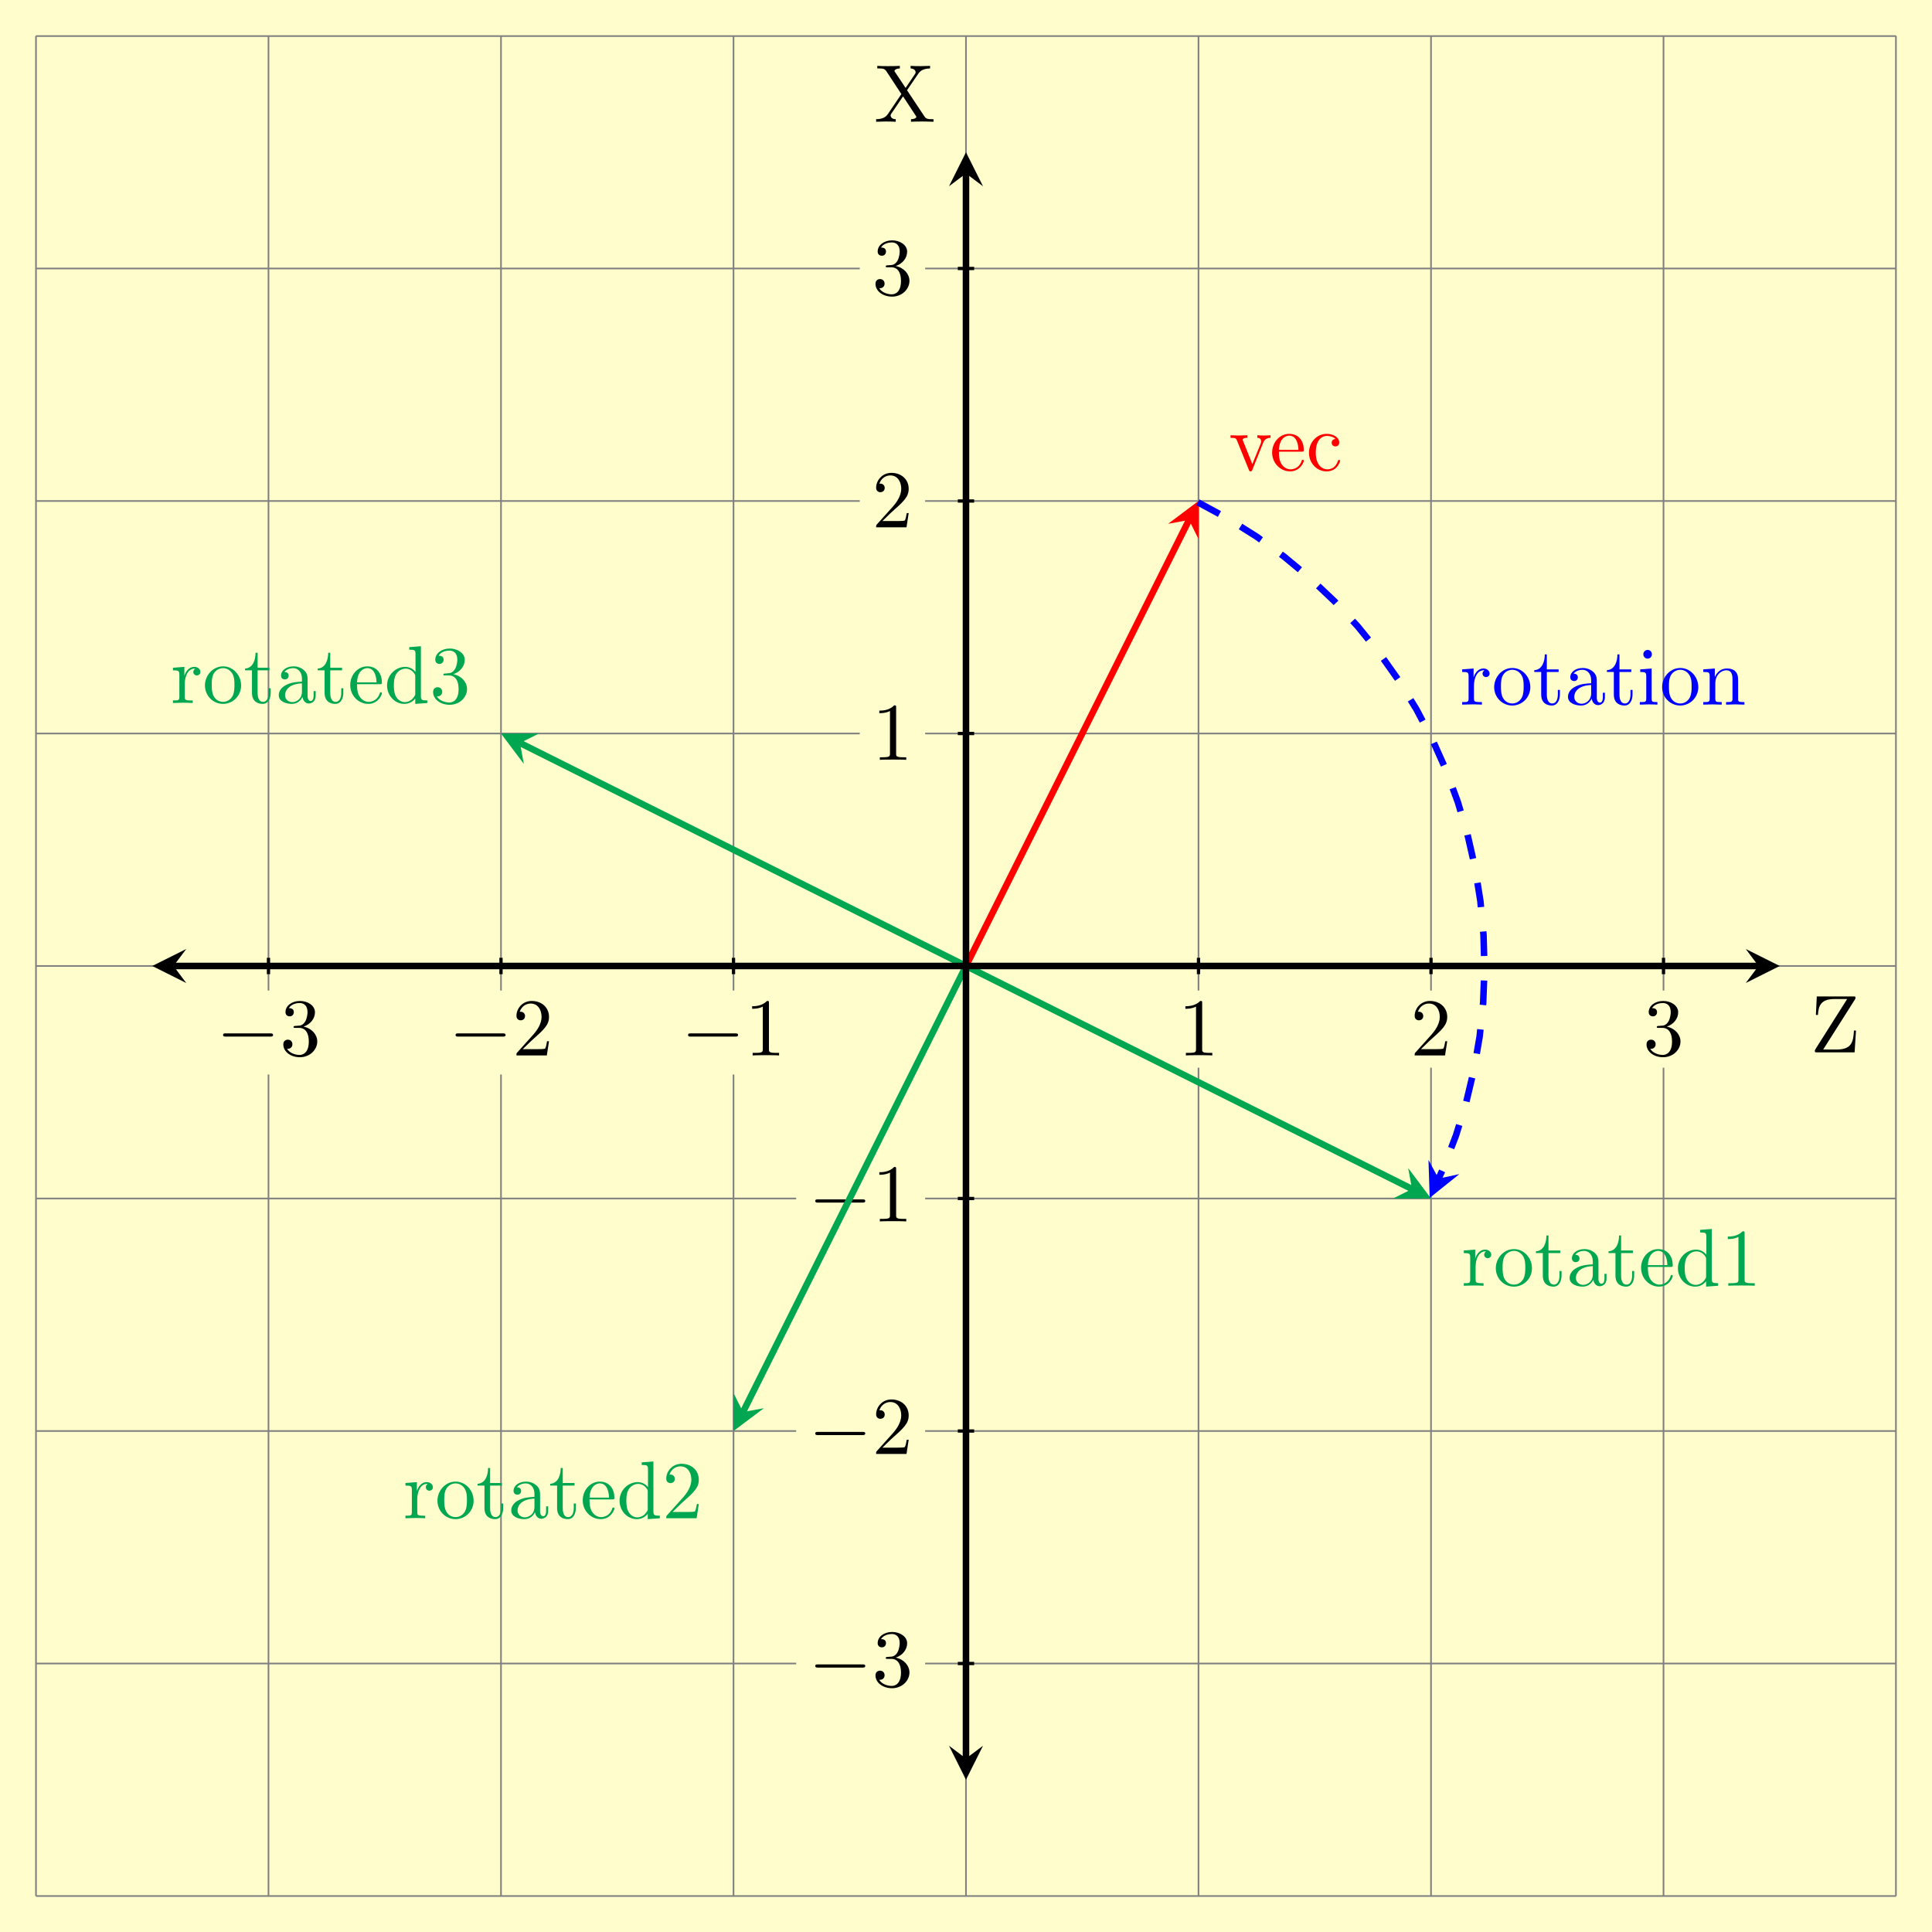 <?xml version="1.0" encoding="UTF-8"?>
<svg xmlns="http://www.w3.org/2000/svg" xmlns:xlink="http://www.w3.org/1999/xlink" width="235.55pt" height="235.55pt" viewBox="0 0 235.55 235.55" version="1.1">
<rect x="0" y="0" width="235.55" height="235.55" fill="#333333" stroke="none"/>
<defs>
<g>
<symbol overflow="visible" id="glyph0-0">
<path style="stroke:none;" d=""/>
</symbol>
<symbol overflow="visible" id="glyph0-1">
<path style="stroke:none;" d="M 6.562 -2.297 C 6.734 -2.297 6.922 -2.297 6.922 -2.5 C 6.922 -2.688 6.734 -2.688 6.562 -2.688 L 1.172 -2.688 C 1 -2.688 0.828 -2.688 0.828 -2.5 C 0.828 -2.297 1 -2.297 1.172 -2.297 Z M 6.562 -2.297 "/>
</symbol>
<symbol overflow="visible" id="glyph1-0">
<path style="stroke:none;" d=""/>
</symbol>
<symbol overflow="visible" id="glyph1-1">
<path style="stroke:none;" d="M 2.891 -3.516 C 3.703 -3.781 4.281 -4.469 4.281 -5.266 C 4.281 -6.078 3.406 -6.641 2.453 -6.641 C 1.453 -6.641 0.688 -6.047 0.688 -5.281 C 0.688 -4.953 0.906 -4.766 1.203 -4.766 C 1.5 -4.766 1.703 -4.984 1.703 -5.281 C 1.703 -5.766 1.234 -5.766 1.094 -5.766 C 1.391 -6.266 2.047 -6.391 2.406 -6.391 C 2.828 -6.391 3.375 -6.172 3.375 -5.281 C 3.375 -5.156 3.344 -4.578 3.094 -4.141 C 2.797 -3.656 2.453 -3.625 2.203 -3.625 C 2.125 -3.609 1.891 -3.594 1.812 -3.594 C 1.734 -3.578 1.672 -3.562 1.672 -3.469 C 1.672 -3.359 1.734 -3.359 1.906 -3.359 L 2.344 -3.359 C 3.156 -3.359 3.531 -2.688 3.531 -1.703 C 3.531 -0.344 2.844 -0.062 2.406 -0.062 C 1.969 -0.062 1.219 -0.234 0.875 -0.812 C 1.219 -0.766 1.531 -0.984 1.531 -1.359 C 1.531 -1.719 1.266 -1.922 0.984 -1.922 C 0.734 -1.922 0.422 -1.781 0.422 -1.344 C 0.422 -0.438 1.344 0.219 2.438 0.219 C 3.656 0.219 4.562 -0.688 4.562 -1.703 C 4.562 -2.516 3.922 -3.297 2.891 -3.516 Z M 2.891 -3.516 "/>
</symbol>
<symbol overflow="visible" id="glyph1-2">
<path style="stroke:none;" d="M 1.266 -0.766 L 2.328 -1.797 C 3.875 -3.172 4.469 -3.703 4.469 -4.703 C 4.469 -5.844 3.578 -6.641 2.359 -6.641 C 1.234 -6.641 0.5 -5.719 0.5 -4.828 C 0.5 -4.281 1 -4.281 1.031 -4.281 C 1.203 -4.281 1.547 -4.391 1.547 -4.812 C 1.547 -5.062 1.359 -5.328 1.016 -5.328 C 0.938 -5.328 0.922 -5.328 0.891 -5.312 C 1.109 -5.969 1.656 -6.328 2.234 -6.328 C 3.141 -6.328 3.562 -5.516 3.562 -4.703 C 3.562 -3.906 3.078 -3.125 2.516 -2.5 L 0.609 -0.375 C 0.5 -0.266 0.5 -0.234 0.5 0 L 4.203 0 L 4.469 -1.734 L 4.234 -1.734 C 4.172 -1.438 4.109 -1 4 -0.844 C 3.938 -0.766 3.281 -0.766 3.062 -0.766 Z M 1.266 -0.766 "/>
</symbol>
<symbol overflow="visible" id="glyph1-3">
<path style="stroke:none;" d="M 2.938 -6.375 C 2.938 -6.625 2.938 -6.641 2.703 -6.641 C 2.078 -6 1.203 -6 0.891 -6 L 0.891 -5.688 C 1.094 -5.688 1.672 -5.688 2.188 -5.953 L 2.188 -0.781 C 2.188 -0.422 2.156 -0.312 1.266 -0.312 L 0.953 -0.312 L 0.953 0 C 1.297 -0.031 2.156 -0.031 2.562 -0.031 C 2.953 -0.031 3.828 -0.031 4.172 0 L 4.172 -0.312 L 3.859 -0.312 C 2.953 -0.312 2.938 -0.422 2.938 -0.781 Z M 2.938 -6.375 "/>
</symbol>
<symbol overflow="visible" id="glyph1-4">
<path style="stroke:none;" d="M 4.141 -3.312 C 4.234 -3.547 4.406 -3.984 5.062 -3.984 L 5.062 -4.297 C 4.828 -4.281 4.547 -4.266 4.312 -4.266 C 4.078 -4.266 3.625 -4.281 3.453 -4.297 L 3.453 -3.984 C 3.812 -3.984 3.922 -3.75 3.922 -3.562 C 3.922 -3.469 3.906 -3.422 3.875 -3.312 L 2.844 -0.781 L 1.734 -3.562 C 1.672 -3.688 1.672 -3.703 1.672 -3.734 C 1.672 -3.984 2.062 -3.984 2.25 -3.984 L 2.25 -4.297 C 1.938 -4.281 1.391 -4.266 1.156 -4.266 C 0.891 -4.266 0.484 -4.281 0.188 -4.297 L 0.188 -3.984 C 0.812 -3.984 0.859 -3.922 0.984 -3.625 L 2.422 -0.078 C 2.484 0.062 2.5 0.109 2.625 0.109 C 2.766 0.109 2.797 0.016 2.844 -0.078 Z M 4.141 -3.312 "/>
</symbol>
<symbol overflow="visible" id="glyph1-5">
<path style="stroke:none;" d="M 1.109 -2.516 C 1.172 -4 2.016 -4.25 2.359 -4.25 C 3.375 -4.25 3.484 -2.906 3.484 -2.516 Z M 1.109 -2.297 L 3.891 -2.297 C 4.109 -2.297 4.141 -2.297 4.141 -2.516 C 4.141 -3.5 3.594 -4.469 2.359 -4.469 C 1.203 -4.469 0.281 -3.438 0.281 -2.188 C 0.281 -0.859 1.328 0.109 2.469 0.109 C 3.688 0.109 4.141 -1 4.141 -1.188 C 4.141 -1.281 4.062 -1.312 4 -1.312 C 3.922 -1.312 3.891 -1.25 3.875 -1.172 C 3.531 -0.141 2.625 -0.141 2.531 -0.141 C 2.031 -0.141 1.641 -0.438 1.406 -0.812 C 1.109 -1.281 1.109 -1.938 1.109 -2.297 Z M 1.109 -2.297 "/>
</symbol>
<symbol overflow="visible" id="glyph1-6">
<path style="stroke:none;" d="M 1.172 -2.172 C 1.172 -3.797 1.984 -4.219 2.516 -4.219 C 2.609 -4.219 3.234 -4.203 3.578 -3.844 C 3.172 -3.812 3.109 -3.516 3.109 -3.391 C 3.109 -3.125 3.297 -2.938 3.562 -2.938 C 3.828 -2.938 4.031 -3.094 4.031 -3.406 C 4.031 -4.078 3.266 -4.469 2.5 -4.469 C 1.25 -4.469 0.344 -3.391 0.344 -2.156 C 0.344 -0.875 1.328 0.109 2.484 0.109 C 3.812 0.109 4.141 -1.094 4.141 -1.188 C 4.141 -1.281 4.031 -1.281 4 -1.281 C 3.922 -1.281 3.891 -1.25 3.875 -1.188 C 3.594 -0.266 2.938 -0.141 2.578 -0.141 C 2.047 -0.141 1.172 -0.562 1.172 -2.172 Z M 1.172 -2.172 "/>
</symbol>
<symbol overflow="visible" id="glyph1-7">
<path style="stroke:none;" d="M 1.672 -3.312 L 1.672 -4.406 L 0.281 -4.297 L 0.281 -3.984 C 0.984 -3.984 1.062 -3.922 1.062 -3.422 L 1.062 -0.75 C 1.062 -0.312 0.953 -0.312 0.281 -0.312 L 0.281 0 C 0.672 -0.016 1.141 -0.031 1.422 -0.031 C 1.812 -0.031 2.281 -0.031 2.688 0 L 2.688 -0.312 L 2.469 -0.312 C 1.734 -0.312 1.719 -0.422 1.719 -0.781 L 1.719 -2.312 C 1.719 -3.297 2.141 -4.188 2.891 -4.188 C 2.953 -4.188 2.984 -4.188 3 -4.172 C 2.969 -4.172 2.766 -4.047 2.766 -3.781 C 2.766 -3.516 2.984 -3.359 3.203 -3.359 C 3.375 -3.359 3.625 -3.484 3.625 -3.797 C 3.625 -4.109 3.312 -4.406 2.891 -4.406 C 2.156 -4.406 1.797 -3.734 1.672 -3.312 Z M 1.672 -3.312 "/>
</symbol>
<symbol overflow="visible" id="glyph1-8">
<path style="stroke:none;" d="M 4.688 -2.141 C 4.688 -3.406 3.703 -4.469 2.5 -4.469 C 1.25 -4.469 0.281 -3.375 0.281 -2.141 C 0.281 -0.844 1.312 0.109 2.484 0.109 C 3.688 0.109 4.688 -0.875 4.688 -2.141 Z M 2.5 -0.141 C 2.062 -0.141 1.625 -0.344 1.359 -0.812 C 1.109 -1.25 1.109 -1.859 1.109 -2.219 C 1.109 -2.609 1.109 -3.141 1.344 -3.578 C 1.609 -4.031 2.078 -4.25 2.484 -4.25 C 2.922 -4.25 3.344 -4.031 3.609 -3.594 C 3.875 -3.172 3.875 -2.594 3.875 -2.219 C 3.875 -1.859 3.875 -1.312 3.656 -0.875 C 3.422 -0.422 2.984 -0.141 2.5 -0.141 Z M 2.5 -0.141 "/>
</symbol>
<symbol overflow="visible" id="glyph1-9">
<path style="stroke:none;" d="M 1.719 -3.984 L 3.156 -3.984 L 3.156 -4.297 L 1.719 -4.297 L 1.719 -6.125 L 1.469 -6.125 C 1.469 -5.312 1.172 -4.25 0.188 -4.203 L 0.188 -3.984 L 1.031 -3.984 L 1.031 -1.234 C 1.031 -0.016 1.969 0.109 2.328 0.109 C 3.031 0.109 3.312 -0.594 3.312 -1.234 L 3.312 -1.797 L 3.062 -1.797 L 3.062 -1.25 C 3.062 -0.516 2.766 -0.141 2.391 -0.141 C 1.719 -0.141 1.719 -1.047 1.719 -1.219 Z M 1.719 -3.984 "/>
</symbol>
<symbol overflow="visible" id="glyph1-10">
<path style="stroke:none;" d="M 3.312 -0.75 C 3.359 -0.359 3.625 0.062 4.094 0.062 C 4.312 0.062 4.922 -0.078 4.922 -0.891 L 4.922 -1.453 L 4.672 -1.453 L 4.672 -0.891 C 4.672 -0.312 4.422 -0.25 4.312 -0.25 C 3.984 -0.25 3.938 -0.703 3.938 -0.75 L 3.938 -2.734 C 3.938 -3.156 3.938 -3.547 3.578 -3.922 C 3.188 -4.312 2.688 -4.469 2.219 -4.469 C 1.391 -4.469 0.703 -4 0.703 -3.344 C 0.703 -3.047 0.906 -2.875 1.172 -2.875 C 1.453 -2.875 1.625 -3.078 1.625 -3.328 C 1.625 -3.453 1.578 -3.781 1.109 -3.781 C 1.391 -4.141 1.875 -4.25 2.188 -4.25 C 2.688 -4.25 3.25 -3.859 3.25 -2.969 L 3.25 -2.609 C 2.734 -2.578 2.047 -2.547 1.422 -2.25 C 0.672 -1.906 0.422 -1.391 0.422 -0.953 C 0.422 -0.141 1.391 0.109 2.016 0.109 C 2.672 0.109 3.125 -0.297 3.312 -0.75 Z M 3.25 -2.391 L 3.25 -1.391 C 3.25 -0.453 2.531 -0.109 2.078 -0.109 C 1.594 -0.109 1.188 -0.453 1.188 -0.953 C 1.188 -1.5 1.609 -2.328 3.25 -2.391 Z M 3.25 -2.391 "/>
</symbol>
<symbol overflow="visible" id="glyph1-11">
<path style="stroke:none;" d="M 3.781 -0.547 L 3.781 0.109 L 5.25 0 L 5.25 -0.312 C 4.562 -0.312 4.469 -0.375 4.469 -0.875 L 4.469 -6.922 L 3.047 -6.812 L 3.047 -6.5 C 3.734 -6.5 3.812 -6.438 3.812 -5.938 L 3.812 -3.781 C 3.531 -4.141 3.094 -4.406 2.562 -4.406 C 1.391 -4.406 0.344 -3.422 0.344 -2.141 C 0.344 -0.875 1.312 0.109 2.453 0.109 C 3.094 0.109 3.531 -0.234 3.781 -0.547 Z M 3.781 -3.219 L 3.781 -1.172 C 3.781 -1 3.781 -0.984 3.672 -0.812 C 3.375 -0.328 2.938 -0.109 2.5 -0.109 C 2.047 -0.109 1.688 -0.375 1.453 -0.75 C 1.203 -1.156 1.172 -1.719 1.172 -2.141 C 1.172 -2.5 1.188 -3.094 1.469 -3.547 C 1.688 -3.859 2.062 -4.188 2.609 -4.188 C 2.953 -4.188 3.375 -4.031 3.672 -3.594 C 3.781 -3.422 3.781 -3.406 3.781 -3.219 Z M 3.781 -3.219 "/>
</symbol>
<symbol overflow="visible" id="glyph1-12">
<path style="stroke:none;" d="M 1.766 -4.406 L 0.375 -4.297 L 0.375 -3.984 C 1.016 -3.984 1.109 -3.922 1.109 -3.438 L 1.109 -0.75 C 1.109 -0.312 1 -0.312 0.328 -0.312 L 0.328 0 C 0.641 -0.016 1.188 -0.031 1.422 -0.031 C 1.781 -0.031 2.125 -0.016 2.469 0 L 2.469 -0.312 C 1.797 -0.312 1.766 -0.359 1.766 -0.75 Z M 1.797 -6.141 C 1.797 -6.453 1.562 -6.672 1.281 -6.672 C 0.969 -6.672 0.75 -6.406 0.75 -6.141 C 0.75 -5.875 0.969 -5.609 1.281 -5.609 C 1.562 -5.609 1.797 -5.828 1.797 -6.141 Z M 1.797 -6.141 "/>
</symbol>
<symbol overflow="visible" id="glyph1-13">
<path style="stroke:none;" d="M 1.094 -3.422 L 1.094 -0.75 C 1.094 -0.312 0.984 -0.312 0.312 -0.312 L 0.312 0 C 0.672 -0.016 1.172 -0.031 1.453 -0.031 C 1.703 -0.031 2.219 -0.016 2.562 0 L 2.562 -0.312 C 1.891 -0.312 1.781 -0.312 1.781 -0.75 L 1.781 -2.594 C 1.781 -3.625 2.5 -4.188 3.125 -4.188 C 3.766 -4.188 3.875 -3.656 3.875 -3.078 L 3.875 -0.75 C 3.875 -0.312 3.766 -0.312 3.094 -0.312 L 3.094 0 C 3.438 -0.016 3.953 -0.031 4.219 -0.031 C 4.469 -0.031 5 -0.016 5.328 0 L 5.328 -0.312 C 4.812 -0.312 4.562 -0.312 4.562 -0.609 L 4.562 -2.516 C 4.562 -3.375 4.562 -3.672 4.25 -4.031 C 4.109 -4.203 3.781 -4.406 3.203 -4.406 C 2.469 -4.406 2 -3.984 1.719 -3.359 L 1.719 -4.406 L 0.312 -4.297 L 0.312 -3.984 C 1.016 -3.984 1.094 -3.922 1.094 -3.422 Z M 1.094 -3.422 "/>
</symbol>
<symbol overflow="visible" id="glyph1-14">
<path style="stroke:none;" d="M 5.453 -6.453 C 5.516 -6.562 5.516 -6.578 5.516 -6.656 C 5.516 -6.812 5.469 -6.812 5.266 -6.812 L 0.797 -6.812 L 0.688 -4.562 L 0.938 -4.562 C 1 -5.688 1.312 -6.5 2.938 -6.5 L 4.5 -6.5 L 0.625 -0.375 C 0.562 -0.266 0.562 -0.25 0.562 -0.172 C 0.562 0 0.609 0 0.812 0 L 5.406 0 L 5.578 -2.656 L 5.328 -2.656 C 5.25 -1.281 5.062 -0.344 3.219 -0.344 L 1.578 -0.344 Z M 5.453 -6.453 "/>
</symbol>
<symbol overflow="visible" id="glyph1-15">
<path style="stroke:none;" d="M 4 -3.844 L 5.375 -5.859 C 5.594 -6.172 5.938 -6.484 6.812 -6.5 L 6.812 -6.812 C 6.438 -6.797 5.969 -6.781 5.719 -6.781 C 5.312 -6.781 4.828 -6.781 4.438 -6.812 L 4.438 -6.5 C 4.828 -6.484 5.047 -6.266 5.047 -6.047 C 5.047 -5.938 5.031 -5.922 4.969 -5.812 L 3.828 -4.125 L 2.547 -6.047 C 2.516 -6.078 2.469 -6.156 2.469 -6.203 C 2.469 -6.312 2.688 -6.484 3.125 -6.5 L 3.125 -6.812 C 2.766 -6.781 2.047 -6.781 1.672 -6.781 C 1.359 -6.781 0.734 -6.781 0.375 -6.812 L 0.375 -6.5 L 0.562 -6.5 C 1.109 -6.5 1.297 -6.438 1.484 -6.156 L 3.312 -3.375 L 1.688 -0.969 C 1.547 -0.766 1.25 -0.312 0.234 -0.312 L 0.234 0 C 0.594 -0.016 1.016 -0.031 1.344 -0.031 C 1.719 -0.031 2.266 -0.031 2.625 0 L 2.625 -0.312 C 2.156 -0.312 2 -0.594 2 -0.766 C 2 -0.859 2.031 -0.891 2.094 -1 L 3.516 -3.094 L 5.078 -0.719 C 5.109 -0.672 5.141 -0.641 5.141 -0.609 C 5.141 -0.484 4.922 -0.312 4.484 -0.312 L 4.484 0 C 4.828 -0.031 5.562 -0.031 5.938 -0.031 C 6.359 -0.031 6.812 -0.016 7.234 0 L 7.234 -0.312 L 7.047 -0.312 C 6.531 -0.312 6.312 -0.359 6.109 -0.672 Z M 4 -3.844 "/>
</symbol>
</g>
</defs>
<g id="surface1">
<path style=" stroke:none;fill-rule:nonzero;fill:rgb(100%,98.979%,80%);fill-opacity:1;" d="M 0 235.551 L 0 0 L 235.551 0 L 235.551 235.551 Z M 0 235.551 "/>
<path style="fill:none;stroke-width:0.199;stroke-linecap:butt;stroke-linejoin:miter;stroke:rgb(50%,50%,50%);stroke-opacity:1;stroke-miterlimit:10;" d="M -113.388 -113.389 L 113.389 -113.389 M -113.388 -85.041 L 113.389 -85.041 M -113.388 -56.694 L 113.389 -56.694 M -113.388 -28.346 L 113.389 -28.346 M -113.388 0.002 L 113.389 0.002 M -113.388 28.345 L 113.389 28.345 M -113.388 56.693 L 113.389 56.693 M -113.388 85.041 L 113.389 85.041 M -113.388 113.377 L 113.389 113.377 M -113.388 -113.389 L -113.388 113.388 M -85.041 -113.389 L -85.041 113.388 M -56.693 -113.389 L -56.693 113.388 M -28.345 -113.389 L -28.345 113.388 M -0.002 -113.389 L -0.002 113.388 M 28.346 -113.389 L 28.346 113.388 M 56.694 -113.389 L 56.694 113.388 M 85.041 -113.389 L 85.041 113.388 M 113.377 -113.389 L 113.377 113.388 " transform="matrix(1,0,0,-1,117.775,117.775)"/>
<path style="fill:none;stroke-width:0.399;stroke-linecap:butt;stroke-linejoin:miter;stroke:rgb(0%,0%,0%);stroke-opacity:1;stroke-miterlimit:10;" d="M -85.041 0.998 L -85.041 -0.995 " transform="matrix(1,0,0,-1,117.775,117.775)"/>
<path style=" stroke:none;fill-rule:nonzero;fill:rgb(100%,98.979%,80%);fill-opacity:1;" d="M 24.875 131.004 L 40.594 131.004 L 40.594 120.766 L 24.875 120.766 Z M 24.875 131.004 "/>
<g style="fill:rgb(0%,0%,0%);fill-opacity:1;">
  <use xlink:href="#glyph0-1" x="26.37" y="128.679"/>
</g>
<g style="fill:rgb(0%,0%,0%);fill-opacity:1;">
  <use xlink:href="#glyph1-1" x="34.119" y="128.679"/>
</g>
<path style="fill:none;stroke-width:0.399;stroke-linecap:butt;stroke-linejoin:miter;stroke:rgb(0%,0%,0%);stroke-opacity:1;stroke-miterlimit:10;" d="M -56.693 0.998 L -56.693 -0.995 " transform="matrix(1,0,0,-1,117.775,117.775)"/>
<path style=" stroke:none;fill-rule:nonzero;fill:rgb(100%,98.979%,80%);fill-opacity:1;" d="M 53.223 131.004 L 68.941 131.004 L 68.941 120.766 L 53.223 120.766 Z M 53.223 131.004 "/>
<g style="fill:rgb(0%,0%,0%);fill-opacity:1;">
  <use xlink:href="#glyph0-1" x="54.717" y="128.679"/>
</g>
<g style="fill:rgb(0%,0%,0%);fill-opacity:1;">
  <use xlink:href="#glyph1-2" x="62.466" y="128.679"/>
</g>
<path style="fill:none;stroke-width:0.399;stroke-linecap:butt;stroke-linejoin:miter;stroke:rgb(0%,0%,0%);stroke-opacity:1;stroke-miterlimit:10;" d="M -28.345 0.998 L -28.345 -0.995 " transform="matrix(1,0,0,-1,117.775,117.775)"/>
<path style=" stroke:none;fill-rule:nonzero;fill:rgb(100%,98.979%,80%);fill-opacity:1;" d="M 81.57 131.004 L 97.289 131.004 L 97.289 120.766 L 81.57 120.766 Z M 81.57 131.004 "/>
<g style="fill:rgb(0%,0%,0%);fill-opacity:1;">
  <use xlink:href="#glyph0-1" x="83.063" y="128.679"/>
</g>
<g style="fill:rgb(0%,0%,0%);fill-opacity:1;">
  <use xlink:href="#glyph1-3" x="90.812" y="128.679"/>
</g>
<path style="fill:none;stroke-width:0.399;stroke-linecap:butt;stroke-linejoin:miter;stroke:rgb(0%,0%,0%);stroke-opacity:1;stroke-miterlimit:10;" d="M 28.346 0.998 L 28.346 -0.995 " transform="matrix(1,0,0,-1,117.775,117.775)"/>
<path style=" stroke:none;fill-rule:nonzero;fill:rgb(100%,98.979%,80%);fill-opacity:1;" d="M 142.137 130.172 L 150.105 130.172 L 150.105 120.766 L 142.137 120.766 Z M 142.137 130.172 "/>
<g style="fill:rgb(0%,0%,0%);fill-opacity:1;">
  <use xlink:href="#glyph1-3" x="143.631" y="128.679"/>
</g>
<path style="fill:none;stroke-width:0.399;stroke-linecap:butt;stroke-linejoin:miter;stroke:rgb(0%,0%,0%);stroke-opacity:1;stroke-miterlimit:10;" d="M 56.694 0.998 L 56.694 -0.995 " transform="matrix(1,0,0,-1,117.775,117.775)"/>
<path style=" stroke:none;fill-rule:nonzero;fill:rgb(100%,98.979%,80%);fill-opacity:1;" d="M 170.484 130.172 L 178.453 130.172 L 178.453 120.766 L 170.484 120.766 Z M 170.484 130.172 "/>
<g style="fill:rgb(0%,0%,0%);fill-opacity:1;">
  <use xlink:href="#glyph1-2" x="171.977" y="128.679"/>
</g>
<path style="fill:none;stroke-width:0.399;stroke-linecap:butt;stroke-linejoin:miter;stroke:rgb(0%,0%,0%);stroke-opacity:1;stroke-miterlimit:10;" d="M 85.041 0.998 L 85.041 -0.995 " transform="matrix(1,0,0,-1,117.775,117.775)"/>
<path style=" stroke:none;fill-rule:nonzero;fill:rgb(100%,98.979%,80%);fill-opacity:1;" d="M 198.832 130.172 L 206.801 130.172 L 206.801 120.766 L 198.832 120.766 Z M 198.832 130.172 "/>
<g style="fill:rgb(0%,0%,0%);fill-opacity:1;">
  <use xlink:href="#glyph1-1" x="200.324" y="128.679"/>
</g>
<path style="fill:none;stroke-width:0.399;stroke-linecap:butt;stroke-linejoin:miter;stroke:rgb(0%,0%,0%);stroke-opacity:1;stroke-miterlimit:10;" d="M 0.995 -85.041 L -0.998 -85.041 " transform="matrix(1,0,0,-1,117.775,117.775)"/>
<path style=" stroke:none;fill-rule:nonzero;fill:rgb(100%,98.979%,80%);fill-opacity:1;" d="M 97.074 207.934 L 112.793 207.934 L 112.793 197.695 L 97.074 197.695 Z M 97.074 207.934 "/>
<g style="fill:rgb(0%,0%,0%);fill-opacity:1;">
  <use xlink:href="#glyph0-1" x="98.569" y="205.61"/>
</g>
<g style="fill:rgb(0%,0%,0%);fill-opacity:1;">
  <use xlink:href="#glyph1-1" x="106.318" y="205.61"/>
</g>
<path style="fill:none;stroke-width:0.399;stroke-linecap:butt;stroke-linejoin:miter;stroke:rgb(0%,0%,0%);stroke-opacity:1;stroke-miterlimit:10;" d="M 0.995 -56.694 L -0.998 -56.694 " transform="matrix(1,0,0,-1,117.775,117.775)"/>
<path style=" stroke:none;fill-rule:nonzero;fill:rgb(100%,98.979%,80%);fill-opacity:1;" d="M 97.074 179.59 L 112.793 179.59 L 112.793 169.348 L 97.074 169.348 Z M 97.074 179.59 "/>
<g style="fill:rgb(0%,0%,0%);fill-opacity:1;">
  <use xlink:href="#glyph0-1" x="98.569" y="177.263"/>
</g>
<g style="fill:rgb(0%,0%,0%);fill-opacity:1;">
  <use xlink:href="#glyph1-2" x="106.318" y="177.263"/>
</g>
<path style="fill:none;stroke-width:0.399;stroke-linecap:butt;stroke-linejoin:miter;stroke:rgb(0%,0%,0%);stroke-opacity:1;stroke-miterlimit:10;" d="M 0.995 -28.346 L -0.998 -28.346 " transform="matrix(1,0,0,-1,117.775,117.775)"/>
<path style=" stroke:none;fill-rule:nonzero;fill:rgb(100%,98.979%,80%);fill-opacity:1;" d="M 97.074 151.242 L 112.793 151.242 L 112.793 141.004 L 97.074 141.004 Z M 97.074 151.242 "/>
<g style="fill:rgb(0%,0%,0%);fill-opacity:1;">
  <use xlink:href="#glyph0-1" x="98.569" y="148.917"/>
</g>
<g style="fill:rgb(0%,0%,0%);fill-opacity:1;">
  <use xlink:href="#glyph1-3" x="106.318" y="148.917"/>
</g>
<path style="fill:none;stroke-width:0.399;stroke-linecap:butt;stroke-linejoin:miter;stroke:rgb(0%,0%,0%);stroke-opacity:1;stroke-miterlimit:10;" d="M 0.995 28.345 L -0.998 28.345 " transform="matrix(1,0,0,-1,117.775,117.775)"/>
<path style=" stroke:none;fill-rule:nonzero;fill:rgb(100%,98.979%,80%);fill-opacity:1;" d="M 104.824 94.133 L 112.793 94.133 L 112.793 84.723 L 104.824 84.723 Z M 104.824 94.133 "/>
<g style="fill:rgb(0%,0%,0%);fill-opacity:1;">
  <use xlink:href="#glyph1-3" x="106.318" y="92.639"/>
</g>
<path style="fill:none;stroke-width:0.399;stroke-linecap:butt;stroke-linejoin:miter;stroke:rgb(0%,0%,0%);stroke-opacity:1;stroke-miterlimit:10;" d="M 0.995 56.693 L -0.998 56.693 " transform="matrix(1,0,0,-1,117.775,117.775)"/>
<path style=" stroke:none;fill-rule:nonzero;fill:rgb(100%,98.979%,80%);fill-opacity:1;" d="M 104.824 65.785 L 112.793 65.785 L 112.793 56.375 L 104.824 56.375 Z M 104.824 65.785 "/>
<g style="fill:rgb(0%,0%,0%);fill-opacity:1;">
  <use xlink:href="#glyph1-2" x="106.318" y="64.292"/>
</g>
<path style="fill:none;stroke-width:0.399;stroke-linecap:butt;stroke-linejoin:miter;stroke:rgb(0%,0%,0%);stroke-opacity:1;stroke-miterlimit:10;" d="M 0.995 85.041 L -0.998 85.041 " transform="matrix(1,0,0,-1,117.775,117.775)"/>
<path style=" stroke:none;fill-rule:nonzero;fill:rgb(100%,98.979%,80%);fill-opacity:1;" d="M 104.824 37.438 L 112.793 37.438 L 112.793 28.031 L 104.824 28.031 Z M 104.824 37.438 "/>
<g style="fill:rgb(0%,0%,0%);fill-opacity:1;">
  <use xlink:href="#glyph1-1" x="106.318" y="35.946"/>
</g>
<path style="fill:none;stroke-width:0.797;stroke-linecap:butt;stroke-linejoin:miter;stroke:rgb(100%,0%,0%);stroke-opacity:1;stroke-miterlimit:10;" d="M -0.002 0.002 L 27.19 54.377 " transform="matrix(1,0,0,-1,117.775,117.775)"/>
<path style=" stroke:none;fill-rule:nonzero;fill:rgb(100%,0%,0%);fill-opacity:1;" d="M 146.121 61.082 L 142.414 63.863 L 144.965 63.398 L 146.121 65.715 "/>
<g style="fill:rgb(100%,0%,0%);fill-opacity:1;">
  <use xlink:href="#glyph1-4" x="149.84" y="57.363"/>
</g>
<g style="fill:rgb(100%,0%,0%);fill-opacity:1;">
  <use xlink:href="#glyph1-5" x="154.819" y="57.363"/>
  <use xlink:href="#glyph1-6" x="159.247" y="57.363"/>
</g>
<path style="fill:none;stroke-width:0.797;stroke-linecap:butt;stroke-linejoin:miter;stroke:rgb(0%,65.099%,31.369%);stroke-opacity:1;stroke-miterlimit:10;" d="M -0.002 0.002 L 54.377 -27.19 " transform="matrix(1,0,0,-1,117.775,117.775)"/>
<path style=" stroke:none;fill-rule:nonzero;fill:rgb(0%,65.099%,31.369%);fill-opacity:1;" d="M 174.469 146.121 L 171.688 142.414 L 172.152 144.965 L 169.836 146.121 "/>
<g style="fill:rgb(0%,65.099%,31.369%);fill-opacity:1;">
  <use xlink:href="#glyph1-7" x="178.187" y="156.759"/>
  <use xlink:href="#glyph1-8" x="182.089" y="156.759"/>
  <use xlink:href="#glyph1-9" x="187.071" y="156.759"/>
  <use xlink:href="#glyph1-10" x="190.945" y="156.759"/>
  <use xlink:href="#glyph1-9" x="195.926" y="156.759"/>
  <use xlink:href="#glyph1-5" x="199.801" y="156.759"/>
  <use xlink:href="#glyph1-11" x="204.228" y="156.759"/>
  <use xlink:href="#glyph1-3" x="209.763" y="156.759"/>
</g>
<path style="fill:none;stroke-width:0.797;stroke-linecap:butt;stroke-linejoin:miter;stroke:rgb(0%,65.099%,31.369%);stroke-opacity:1;stroke-miterlimit:10;" d="M -0.002 0.002 L -27.189 -54.377 " transform="matrix(1,0,0,-1,117.775,117.775)"/>
<path style=" stroke:none;fill-rule:nonzero;fill:rgb(0%,65.099%,31.369%);fill-opacity:1;" d="M 89.43 174.469 L 93.133 171.688 L 90.586 172.152 L 89.43 169.836 "/>
<g style="fill:rgb(0%,65.099%,31.369%);fill-opacity:1;">
  <use xlink:href="#glyph1-7" x="49.152" y="185.106"/>
  <use xlink:href="#glyph1-8" x="53.054" y="185.106"/>
  <use xlink:href="#glyph1-9" x="58.036" y="185.106"/>
  <use xlink:href="#glyph1-10" x="61.91" y="185.106"/>
  <use xlink:href="#glyph1-9" x="66.891" y="185.106"/>
  <use xlink:href="#glyph1-5" x="70.766" y="185.106"/>
  <use xlink:href="#glyph1-11" x="75.193" y="185.106"/>
  <use xlink:href="#glyph1-2" x="80.728" y="185.106"/>
</g>
<path style="fill:none;stroke-width:0.797;stroke-linecap:butt;stroke-linejoin:miter;stroke:rgb(0%,65.099%,31.369%);stroke-opacity:1;stroke-miterlimit:10;" d="M -0.002 0.002 L -54.377 27.189 " transform="matrix(1,0,0,-1,117.775,117.775)"/>
<path style=" stroke:none;fill-rule:nonzero;fill:rgb(0%,65.099%,31.369%);fill-opacity:1;" d="M 61.082 89.43 L 63.863 93.133 L 63.398 90.586 L 65.715 89.43 "/>
<g style="fill:rgb(0%,65.099%,31.369%);fill-opacity:1;">
  <use xlink:href="#glyph1-7" x="20.806" y="85.71"/>
  <use xlink:href="#glyph1-8" x="24.708" y="85.71"/>
  <use xlink:href="#glyph1-9" x="29.69" y="85.71"/>
  <use xlink:href="#glyph1-10" x="33.564" y="85.71"/>
  <use xlink:href="#glyph1-9" x="38.545" y="85.71"/>
  <use xlink:href="#glyph1-5" x="42.42" y="85.71"/>
  <use xlink:href="#glyph1-11" x="46.847" y="85.71"/>
  <use xlink:href="#glyph1-1" x="52.382" y="85.71"/>
</g>
<path style="fill:none;stroke-width:0.797;stroke-linecap:butt;stroke-linejoin:miter;stroke:rgb(0%,0%,100%);stroke-opacity:1;stroke-dasharray:2.989,2.989;stroke-miterlimit:10;" d="M 28.272 56.533 L 31.909 54.564 L 35.413 52.361 L 38.76 49.931 L 41.94 47.291 L 44.944 44.447 L 47.756 41.412 L 50.362 38.201 L 52.752 34.822 L 54.916 31.298 L 56.846 27.638 L 58.534 23.865 L 59.967 19.982 L 61.147 16.017 L 62.065 11.986 L 62.717 7.9 L 63.096 3.779 L 63.209 -0.354 L 63.053 -4.487 L 62.623 -8.6 L 61.924 -12.678 L 60.963 -16.702 L 59.741 -20.655 L 58.264 -24.514 L 57.616 -25.92 " transform="matrix(1,0,0,-1,117.775,117.775)"/>
<path style=" stroke:none;fill-rule:nonzero;fill:rgb(0%,0%,100%);fill-opacity:1;" d="M 174.309 146.047 L 177.922 143.148 L 175.391 143.695 L 174.16 141.418 "/>
<g style="fill:rgb(0%,0%,100%);fill-opacity:1;">
  <use xlink:href="#glyph1-7" x="177.988" y="85.909"/>
  <use xlink:href="#glyph1-8" x="181.89" y="85.909"/>
  <use xlink:href="#glyph1-9" x="186.872" y="85.909"/>
  <use xlink:href="#glyph1-10" x="190.746" y="85.909"/>
  <use xlink:href="#glyph1-9" x="195.727" y="85.909"/>
  <use xlink:href="#glyph1-12" x="199.602" y="85.909"/>
  <use xlink:href="#glyph1-8" x="202.369" y="85.909"/>
  <use xlink:href="#glyph1-13" x="207.351" y="85.909"/>
</g>
<path style="fill:none;stroke-width:0.797;stroke-linecap:butt;stroke-linejoin:miter;stroke:rgb(0%,0%,0%);stroke-opacity:1;stroke-miterlimit:10;" d="M -96.623 0.002 L 96.623 0.002 " transform="matrix(1,0,0,-1,117.775,117.775)"/>
<path style=" stroke:none;fill-rule:nonzero;fill:rgb(0%,0%,0%);fill-opacity:1;" d="M 18.562 117.773 L 22.707 119.848 L 21.152 117.773 L 22.707 115.703 "/>
<path style=" stroke:none;fill-rule:nonzero;fill:rgb(0%,0%,0%);fill-opacity:1;" d="M 216.988 117.773 L 212.844 115.703 L 214.398 117.773 L 212.844 119.848 "/>
<g style="fill:rgb(0%,0%,0%);fill-opacity:1;">
  <use xlink:href="#glyph1-14" x="220.706" y="128.302"/>
</g>
<path style="fill:none;stroke-width:0.797;stroke-linecap:butt;stroke-linejoin:miter;stroke:rgb(0%,0%,0%);stroke-opacity:1;stroke-miterlimit:10;" d="M -0.002 -96.623 L -0.002 96.623 " transform="matrix(1,0,0,-1,117.775,117.775)"/>
<path style=" stroke:none;fill-rule:nonzero;fill:rgb(0%,0%,0%);fill-opacity:1;" d="M 117.773 216.988 L 119.848 212.844 L 117.773 214.398 L 115.703 212.844 "/>
<path style=" stroke:none;fill-rule:nonzero;fill:rgb(0%,0%,0%);fill-opacity:1;" d="M 117.773 18.562 L 115.703 22.707 L 117.773 21.152 L 119.848 22.707 "/>
<g style="fill:rgb(0%,0%,0%);fill-opacity:1;">
  <use xlink:href="#glyph1-15" x="106.584" y="14.844"/>
</g>
</g>
</svg>
